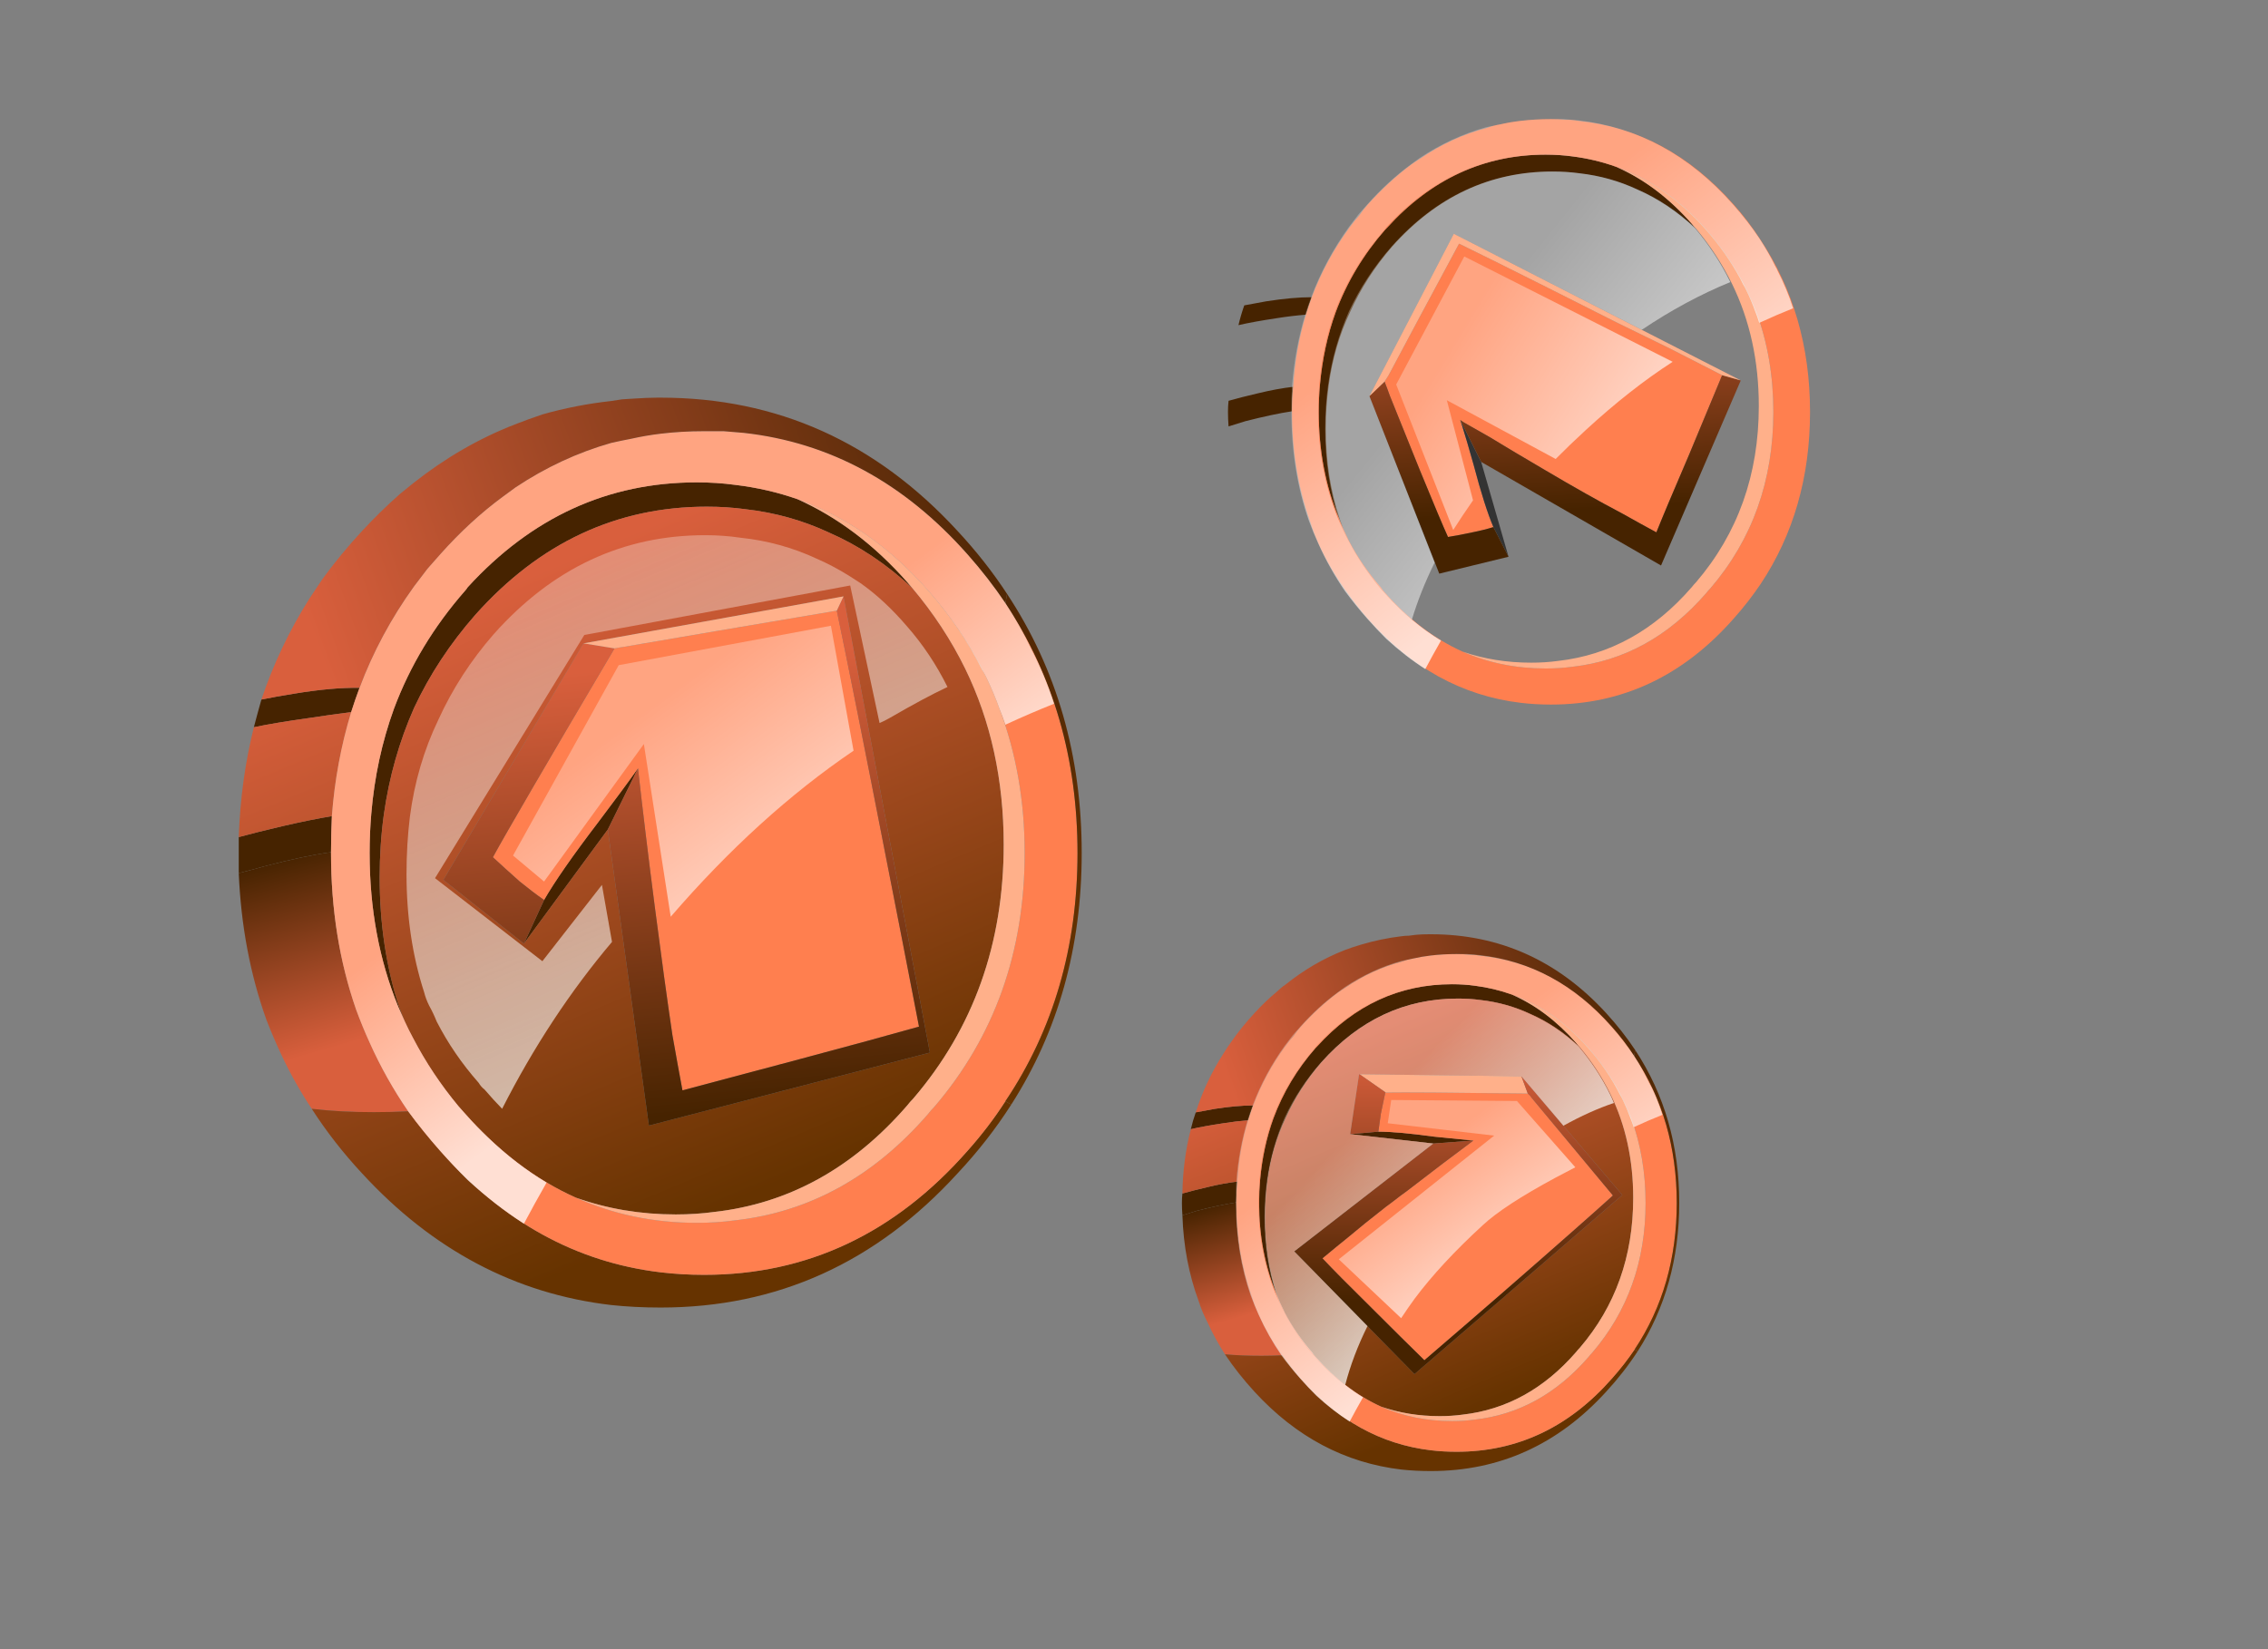 <svg height="400" preserveAspectRatio="none" viewBox="0 0 550 400" width="550" xmlns="http://www.w3.org/2000/svg" xmlns:xlink="http://www.w3.org/1999/xlink">
    <rect x="0" y="0" width="550" height="400" fill="#808080" stroke="none"/>
    <linearGradient id="lg1">
        <stop offset="0" stop-color="#d95f3d"/>
        <stop offset="1" stop-color="#462300"/>
    </linearGradient>
    <linearGradient id="Gradient_1" gradientUnits="userSpaceOnUse" spreadMethod="pad" x1="5.575" x2="2.325" xlink:href="#lg1" y1="38.8" y2="27.5"/>
    <linearGradient id="lg2">
        <stop offset="0" stop-color="#d95f3d"/>
        <stop offset="1" stop-color="#630"/>
    </linearGradient>
    <linearGradient id="Gradient_2" gradientUnits="userSpaceOnUse" spreadMethod="pad" x1="19.462" x2="34.638" xlink:href="#lg2" y1="9.713" y2="45.788"/>
    <linearGradient id="Gradient_3" gradientUnits="userSpaceOnUse" spreadMethod="pad" x1="16.812" x2="19.288" xlink:href="#lg1" y1="16.7" y2="43.4"/>
    <linearGradient id="lg3">
        <stop offset="0" stop-color="#532805"/>
        <stop offset="1" stop-color="#630"/>
    </linearGradient>
    <linearGradient id="Gradient_4" gradientUnits="userSpaceOnUse" spreadMethod="pad" x1="46.3" x2="48.2" xlink:href="#lg3" y1="13.588" y2="36.312"/>
    <linearGradient id="Gradient_5" gradientUnits="userSpaceOnUse" spreadMethod="pad" x1="5.175" x2="45.725" xlink:href="#lg1" y1="16.2" y2="1.6"/>
    <linearGradient id="lg4">
        <stop offset=".008" stop-color="#fff" stop-opacity=".286"/>
        <stop offset=".984" stop-color="#fff" stop-opacity=".839"/>
    </linearGradient>
    <linearGradient id="Gradient_6" gradientUnits="userSpaceOnUse" spreadMethod="pad" x1="23.038" x2="34.962" xlink:href="#lg4" y1="19.337" y2="35.562"/>
    <linearGradient id="lg5">
        <stop offset=".008" stop-color="#fff" stop-opacity=".286"/>
        <stop offset=".992" stop-color="#fff" stop-opacity=".749"/>
    </linearGradient>
    <linearGradient id="Gradient_7" gradientUnits="userSpaceOnUse" spreadMethod="pad" x1="19.462" x2="34.638" xlink:href="#lg5" y1="9.713" y2="45.788"/>
    <linearGradient id="Gradient_8" gradientUnits="userSpaceOnUse" spreadMethod="pad" x1="24.462" x2="32.438" xlink:href="#lg5" y1="21.125" y2="31.975"/>
    <linearGradient id="Gradient_9" gradientUnits="userSpaceOnUse" spreadMethod="pad" x1="5.625" x2="2.375" xlink:href="#lg1" y1="38.8" y2="27.5"/>
    <linearGradient id="Gradient_10" gradientUnits="userSpaceOnUse" spreadMethod="pad" x1="19.512" x2="34.688" xlink:href="#lg2" y1="9.713" y2="45.788"/>
    <linearGradient id="Gradient_11" gradientUnits="userSpaceOnUse" spreadMethod="pad" x1="28" x2="28" xlink:href="#lg1" y1="12.225" y2="37.075"/>
    <linearGradient id="Gradient_12" gradientUnits="userSpaceOnUse" spreadMethod="pad" x1="46.35" x2="48.25" xlink:href="#lg3" y1="13.588" y2="36.312"/>
    <linearGradient id="Gradient_13" gradientUnits="userSpaceOnUse" spreadMethod="pad" x1="5.225" x2="45.775" xlink:href="#lg1" y1="16.2" y2="1.6"/>
    <linearGradient id="Gradient_14" gradientUnits="userSpaceOnUse" spreadMethod="pad" x1="50.237" x2="62.163" xlink:href="#lg4" y1="2.938" y2="19.163"/>
    <linearGradient id="Gradient_15" gradientUnits="userSpaceOnUse" spreadMethod="pad" x1="17.837" x2="33.663" xlink:href="#lg4" y1="19.125" y2="34.475"/>
    <linearGradient id="Gradient_16" gradientUnits="userSpaceOnUse" spreadMethod="pad" x1="20.75" x2="34.15" xlink:href="#lg5" y1="17.075" y2="35.325"/>
    <linearGradient id="Gradient_17" gradientUnits="userSpaceOnUse" spreadMethod="pad" x1="17.225" x2="18.575" xlink:href="#lg1" y1="12.863" y2="36.237"/>
    <linearGradient id="Gradient_18" gradientUnits="userSpaceOnUse" spreadMethod="pad" x1="18.475" x2="40.325" xlink:href="#lg4" y1="22.312" y2="35.587"/>
    <linearGradient id="Gradient_19" gradientUnits="userSpaceOnUse" spreadMethod="pad" x1="19.6" x2="43.5" xlink:href="#lg4" y1="21.4" y2="40.5"/>
    <linearGradient id="Gradient_20" gradientUnits="userSpaceOnUse" spreadMethod="pad" x1="21.1" x2="35.1" xlink:href="#lg5" y1="14.725" y2="33.775"/>
    <g transform="matrix(4.068 0 0 4.068 57.9 96.45)">
        <g>
            <g id="Copia_de_S_mbolo_9_3_2_0_Layer1_0_FILL">
                <path d="m5.5 27.15v-.05q-1.632.225-4 .85-.819.229-1.5.4.196 4.681 1.65 8.75.423 1.085.9 2.1.79 1.679 1.8 3.2 1.665.2 3.7.2 1.05 0 2.05-.05-1.336-1.947-2.3-4.1-.426-.934-.8-1.95-1.5-4.308-1.5-9.35z" fill="url(#Gradient_1)"/>
                <path d="m5.5 27.1q.002-1.079.05-2.15-1.297.217-2.95.6-1.508.353-2.6.65 0 .473 0 .95 0 .621 0 1.2.681-.171 1.5-.4 2.368-.625 4-.85m1.7-9.8q-1.657-.024-3.9.35-1.11.176-1.95.35-.234.827-.45 1.65 1.281-.269 3.3-.55 1.267-.195 2.5-.35.23-.727.5-1.45m28-9.25q2.649 1.156 4.95 3.3-.141-.168-.3-.35-2.934-3.328-6.55-4.95-1.762-.617-3.7-.85-1.1-.15-2.3-.15-7.937 0-13.65 6.25-.069.109-.15.2-2.819 3.214-4.25 7.05-1.074 2.964-1.35 6.25-.1 1.164-.1 2.35 0 4.984 1.7 9.15.201.469.4.9-.166-.437-.35-.9-1.15-3.57-1.15-7.7 0-1.925.25-3.75.472-3.351 1.8-6.35 1.387-2.969 3.65-5.55 5.75-6.45 13.8-6.45 1.2 0 2.3.15 2.65.3 5 1.4m-17 21.9-1.2 2.6 5-6.8 1.8-3.65q-.85 1.2-2.4 3.25-2.25 2.95-3.2 4.6z" fill="#462300"/>
                <path d="m6.7 18.75q-1.233.155-2.5.35-2.019.281-3.3.55-.783 3.132-.9 6.55 1.092-.297 2.6-.65 1.653-.383 2.95-.6.246-3.231 1.15-6.2m39 23.2q-.986 1.532-2.25 2.95-6.5 7.4-15.7 7.4-1.35 0-2.6-.15-7.55-.9-13.15-7.25-1.01-1.142-1.9-2.35-1.0.05-2.05.05-2.035 0-3.7-.2 1.302 2.025 3 3.85 6.3 6.85 14.85 7.85 1.4.15 2.95.15 10.4 0 17.7-8 1.823-1.946 3.2-4.1-.169-.1-.35-.2m-.1-15.3q0-5.8-2.3-10.5-1.248-2.542-3.15-4.8-2.301-2.144-4.95-3.3-2.35-1.1-5-1.4-1.1-.15-2.3-.15-8.05 0-13.8 6.45-2.263 2.581-3.65 5.55-1.328 2.999-1.8 6.35-.25 1.825-.25 3.75 0 4.13 1.15 7.7.184.463.35.9.238.519.5 1 1.119 2.148 2.7 4.05.207.232.4.45 3 3.391 6.6 5 2.813 1 5.95 1 1.2 0 2.3-.15 6.65-.75 11.5-6.35.15-.2.35-.4 5.4-6.3 5.4-15.15m-25.05-12 15.5-2.8 5.15 27.2-16.75 4.35-2.45-17.65-5 6.8-4.8-3.8z" fill="url(#Gradient_2)"/>
                <path d="m45.7 12.25q-1.001-1.489-2.25-2.9-5.656-6.396-13.35-7.25-.585-.044-1.2-.1-.557 0-1.15 0-1.35 0-2.6.15-.886.106-1.75.3-.593.113-1.2.25-3.007.858-5.7 2.65-.379.277-.75.55-1.969 1.446-3.75 3.45-.377.429-.75.85-.407.54-.8 1.05-2.049 2.846-3.25 6.05-.27.723-.5 1.45-.904 2.969-1.15 6.2-.048 1.071-.05 2.15v.05q0 5.042 1.5 9.35.374 1.016.8 1.95.964 2.153 2.3 4.1.89 1.208 1.9 2.35 5.6 6.35 13.15 7.25 1.25.15 2.6.15 9.2 0 15.7-7.4 1.264-1.418 2.25-2.95 4.3-6.407 4.3-14.8 0-8.417-4.3-14.9m-4.6-.75q2.119 2.396 3.45 5.15.46.945.8 1.9 1.5 3.978 1.5 8.6 0 8.85-5.4 15.15-.2.2-.35.4-4.85 5.6-11.5 6.35-1.1.15-2.3.15-3.85 0-7.2-1.5-3.6-1.609-6.6-5-.193-.218-.4-.45-1.581-1.902-2.7-4.05-.262-.481-.5-1-.199-.431-.4-.9-1.7-4.166-1.7-9.15 0-1.186.1-2.35.276-3.286 1.35-6.25 1.431-3.836 4.25-7.05.081-.091.15-.2 5.713-6.25 13.65-6.25 1.2 0 2.3.15 1.938.233 3.7.85 4.363 1.553 7.8 5.45m-18.1 3.35q-.35.05-.6.1-6.05 10.25-7.25 12.45.7.65 1.6 1.45.8.65 1.45 1.1.95-1.65 3.2-4.6 1.55-2.05 2.4-3.25.4 3.6 1 8.25.574 4.432 1.05 7.65.328 1.851.6 3.3 2.05-.55 6.95-1.85 4.5-1.2 7.15-1.95-1.067-5.522-1.95-10-1.949-10-2.95-14.8-8 1.35-12.65 2.15z" fill="#ff7f4f"/>
                <path d="m36.05 11.85-.4.85q1.001 4.8 2.95 14.8.883 4.478 1.95 10-2.65.75-7.15 1.95-4.9 1.3-6.95 1.85-.272-1.449-.6-3.3-.476-3.218-1.05-7.65-.6-4.65-1-8.25l-1.8 3.65 2.45 17.65 16.75-4.35zm-13.65 3.1-1.85-.3-8.35 14.1 4.8 3.8 1.2-2.6q-.65-.45-1.45-1.1-.9-.8-1.6-1.45 1.2-2.2 7.25-12.45z" fill="url(#Gradient_3)"/>
                <path d="m20.55 14.65 1.85.3q.25-.05.6-.1 4.65-.8 12.65-2.15l.4-.85zm24 2q-1.331-2.754-3.45-5.15-3.437-3.897-7.8-5.45 3.616 1.622 6.55 4.95.159.182.3.35 1.902 2.258 3.15 4.8 2.3 4.7 2.3 10.5 0 8.85-5.4 15.15-.2.2-.35.4-4.85 5.6-11.5 6.35-1.1.15-2.3.15-3.137 0-5.95-1 3.35 1.5 7.2 1.5 1.2 0 2.3-.15 6.65-.75 11.5-6.35.15-.2.35-.4 5.4-6.3 5.4-15.15 0-4.622-1.5-8.6-.34-.955-.8-1.9z" fill="#ffb08a"/>
                <path d="m45.8 11.7q-.043.289-.1.55 4.3 6.483 4.3 14.9 0 8.393-4.3 14.8.181.1.35.2 4.2-6.56 4.2-15 0-8.715-4.45-15.45z" fill="url(#Gradient_4)"/>
                <path d="m45.7 12.25q.057-.261.1-.55-1.282-1.958-2.95-3.75-7.3-7.95-17.7-7.95-.093 0-.2 0-.645.006-1.3.05-.385.026-.8.05-.321.053-.65.1-2.117.235-4.1.8-.834.282-1.65.6-3.208 1.251-6.05 3.5-.393.322-.8.65-1.159 1.023-2.25 2.2-1.286 1.391-2.35 2.85-.416.621-.8 1.2-1.791 2.84-2.85 6 .84-.174 1.95-.35 2.243-.374 3.9-.35 1.201-3.204 3.25-6.05.393-.51.8-1.05.373-.421.75-.85 1.781-2.004 3.75-3.45.371-.273.75-.55 2.693-1.792 5.7-2.65.607-.137 1.2-.25.864-.194 1.75-.3 1.25-.15 2.6-.15.593 0 1.15 0 .615.056 1.2.1 7.694.854 13.35 7.25 1.249 1.411 2.25 2.9z" fill="url(#Gradient_5)"/>
            </g>
        </g>
        <g>
            <g id="Copia_de_S_mbolo_9_3_2_0_Layer0_0_FILL">
                <path d="m36.65 21.05-1.35-7.45-12.65 2.35-6.3 11.35 1.85 1.55 5.95-8.2 1.6 10.3q5.206-6.037 10.9-9.9z" fill="url(#Gradient_6)"/>
                <path d="m37.05 11.05q-.337-.211-.7-.45-.993-.611-1.9-1-2.15-1-4.55-1.25-1-.15-2.1-.15-7.35 0-12.6 5.9-2.05 2.35-3.3 5.1-1.3 2.7-1.7 5.8-.2 1.65-.2 3.4 0 3.8 1.05 7.05.1.4.3.8.25.45.45.95 1 1.95 2.5 3.65.15.25.35.4.52.607 1.05 1.15 2.819-5.54 6.55-9.95l-.6-3.4-3.55 4.55-6.4-4.95 8.9-14.5 15.85-2.95 1.75 8.2q.316-.135.6-.3 2.07-1.201 3.45-1.85-.993-1.995-2.4-3.6-1.364-1.595-2.8-2.6z" fill="url(#Gradient_7)"/>
                <path d="m45.7 12.25q-1.001-1.489-2.25-2.9-5.656-6.396-13.35-7.25-.585-.044-1.2-.1-.557 0-1.15 0-1.35 0-2.6.15-.886.106-1.75.3-.593.113-1.2.25-3.007.858-5.7 2.65-.379.277-.75.55-1.969 1.446-3.75 3.45-.377.429-.75.85-.407.54-.8 1.05-2.049 2.846-3.25 6.05-.27.723-.5 1.45-.904 2.969-1.15 6.2-.048 1.071-.05 2.15v.05q0 5.042 1.5 9.35.374 1.016.8 1.95.964 2.153 2.3 4.1.89 1.208 1.9 2.35.822.932 1.65 1.75 1.632 1.498 3.35 2.6.605-1.145 1.35-2.45-1.833-1.098-3.5-2.7-.696-.66-1.35-1.4-.193-.218-.4-.45-1.581-1.902-2.7-4.05-.262-.481-.5-1-.199-.431-.4-.9-1.7-4.166-1.7-9.15 0-1.186.1-2.35.276-3.286 1.35-6.25 1.431-3.836 4.25-7.05.081-.091.15-.2 5.713-6.25 13.65-6.25 1.2 0 2.3.15 1.938.233 3.7.85 4.363 1.553 7.8 5.45 1.951 2.205 3.2 4.7.144.231.25.45.46.945.8 1.9.2.495.35.95 1.463-.678 2.9-1.25-.531-1.659-1.35-3.25-.667-1.399-1.55-2.75z" fill="url(#Gradient_8)"/>
            </g>
        </g>
    </g>
    <g transform="matrix(2.4 0 0 2.4 286.5 226.6)">
        <g>
            <g id="Copia_de_S_mbolo_9_4_2_0_Layer1_0_FILL">
                <path d="m5.55 27.15v-.05q-1.65.25-4 .85-.8.25-1.45.45.15 4.65 1.65 8.7.35 1.1.9 2.15.75 1.65 1.75 3.2 1.65.15 3.7.15 1.05 0 2.1-.05-1.4-1.95-2.35-4.05-.45-1-.75-1.95-1.55-4.35-1.55-9.4z" fill="url(#Gradient_9)"/>
                <path d="m5.55 27.1q0-1.1.1-2.1-1.35.15-3 .55-1.5.35-2.55.65-.05.45-.05.95 0 .6.05 1.25.65-.2 1.45-.45 2.35-.6 4-.85m-4.6-7.4q1.3-.3 3.3-.6 1.25-.2 2.5-.3.25-.8.5-1.5-1.65 0-3.9.35-1.1.2-1.9.35-.3.85-.5 1.7m38.95-8.7q-2.95-3.35-6.5-4.9-1.8-.65-3.75-.9-1.1-.15-2.3-.15-7.95 0-13.65 6.3-.05.05-.15.15-2.8 3.2-4.25 7.1-1.05 2.9-1.35 6.25-.1 1.1-.1 2.3 0 5 1.75 9.2.15.4.35.85-.15-.45-.3-.85-1.2-3.6-1.2-7.75 0-1.9.25-3.7.45-3.4 1.85-6.35 1.35-3 3.6-5.6 5.75-6.45 13.8-6.45 1.2 0 2.3.15 2.65.3 5 1.4 2.65 1.15 5 3.35-.2-.2-.35-.4m-14.45 10.15 4.05-.3q-1.45-.15-4-.4-3.65-.5-5.6-.5l-2.85.25z" fill="#462300"/>
                <path d="m4.25 19.1q-2 .3-3.3.6-.8 3.1-.85 6.5 1.05-.3 2.55-.65 1.65-.4 3-.55.2-3.3 1.1-6.2-1.25.1-2.5.3m41.85 23.05q-.15-.1-.3-.2-1.05 1.55-2.3 2.95-6.5 7.4-15.7 7.4-1.35 0-2.6-.15-7.55-.9-13.15-7.25-1-1.15-1.85-2.35-1.05.05-2.1.05-2.05 0-3.7-.15 1.3 1.95 3 3.8 6.3 6.85 14.85 7.85 1.4.15 2.95.15 10.4 0 17.7-8 1.8-1.95 3.2-4.1m-.45-15.5q0-5.8-2.3-10.5-1.25-2.55-3.1-4.75-2.35-2.2-5-3.35-2.35-1.1-5-1.4-1.1-.15-2.3-.15-8.05 0-13.8 6.45-2.25 2.6-3.6 5.6-1.4 2.95-1.85 6.35-.25 1.8-.25 3.7 0 4.15 1.2 7.75.15.4.3.85.25.5.5 1.05 1.1 2.1 2.75 4 .15.25.35.45 3 3.4 6.65 5.05 2.75.95 5.9.95 1.2 0 2.3-.15 6.65-.75 11.5-6.35.15-.2.35-.4 5.4-6.3 5.4-15.15m-27.7-12.5h.05l16.35.2 10.2 12-21 18.1-12.15-12.4 14.05-10.9-8.4-.95z" fill="url(#Gradient_10)"/>
                <path d="m45.75 12.3q-1-1.55-2.25-2.95-5.65-6.4-13.35-7.2-.6-.1-1.15-.1-.6-.05-1.2-.05-1.35 0-2.6.15-.9.1-1.75.3-.6.1-1.15.3-3.05.8-5.75 2.65-.4.25-.75.5-1.95 1.45-3.75 3.45-.4.45-.7.9-.45.5-.85 1.05-2.05 2.8-3.25 6-.25.7-.5 1.5-.9 2.9-1.1 6.2-.1 1-.1 2.1v.05q0 5.05 1.55 9.4.3.95.75 1.95.95 2.1 2.35 4.05.85 1.2 1.85 2.35 5.6 6.35 13.15 7.25 1.25.15 2.6.15 9.2 0 15.7-7.4 1.25-1.4 2.3-2.95 4.25-6.4 4.25-14.8 0-8.4-4.3-14.85m-4.6-.8q2.1 2.4 3.45 5.15.45.95.85 1.95 1.45 3.95 1.45 8.55 0 8.85-5.4 15.15-.2.2-.35.4-4.85 5.6-11.5 6.35-1.1.15-2.3.15-3.85 0-7.15-1.45-3.65-1.65-6.65-5.05-.2-.2-.35-.45-1.65-1.9-2.75-4-.25-.55-.5-1.05-.2-.45-.35-.85-1.75-4.2-1.75-9.2 0-1.2.1-2.3.3-3.35 1.35-6.25 1.45-3.9 4.25-7.1.1-.1.15-.15 5.7-6.3 13.65-6.3 1.2 0 2.3.15 1.95.25 3.75.9 4.3 1.5 7.75 5.4m-20.5 4.5h-.05q-.2 1-.45 2.15-.15 1-.25 1.8 1.95 0 5.6.5 2.55.25 4 .4-2.9 2.15-6.65 5.05-.381.285-.75.55-.739.579-1.45 1.1-2.171 1.692-3.9 3.15-.534.439-1.05.85-.77.643-1.45 1.2 1.45 1.55 5.05 5.1 3.156 3.156 5.05 5 .115.117.2.2 4.25-3.65 7.7-6.65 4.238-3.688 7.25-6.35 2.459-2.166 4.1-3.65-3.622-4.361-6.2-7.45-1.095-1.317-2-2.4-.2-.3-.4-.45-11.736-.149-14.35-.1z" fill="#ff7f4f"/>
                <path d="m35 16.1-.65-1.75-16.35-.2 2.65 1.85q2.614-.049 14.35.1m9.6.55q-1.35-2.75-3.45-5.15-3.45-3.9-7.75-5.4 3.55 1.55 6.5 4.9.15.2.35.4 1.85 2.2 3.1 4.75 2.3 4.7 2.3 10.5 0 8.85-5.4 15.15-.2.2-.35.4-4.85 5.6-11.5 6.35-1.1.15-2.3.15-3.15 0-5.9-.95 3.3 1.45 7.15 1.45 1.2 0 2.3-.15 6.65-.75 11.5-6.35.15-.2.35-.4 5.4-6.3 5.4-15.15 0-4.6-1.45-8.55-.4-1-.85-1.95z" fill="#ffb08a"/>
                <path d="m20.6 16h.05l-2.65-1.85h-.05l-.9 6.05 2.85-.25q.1-.8.25-1.8.25-1.15.45-2.15m8.9 4.85-4.05.3-14.05 10.9 12.15 12.4 21-18.1-10.2-12 .65 1.75q.2.15.4.45.905 1.083 2 2.4 2.578 3.089 6.2 7.45-1.641 1.484-4.1 3.65-3.012 2.662-7.25 6.35-3.45 3-7.7 6.65-.085-.083-.2-.2-1.894-1.844-5.05-5-3.6-3.55-5.05-5.1.68-.557 1.45-1.2.516-.411 1.05-.85 1.729-1.458 3.9-3.15.711-.521 1.45-1.1.369-.265.75-.55 3.75-2.9 6.65-5.05z" fill="url(#Gradient_11)"/>
                <path d="m45.85 11.7q-.05.3-.1.6 4.3 6.45 4.3 14.85 0 8.4-4.25 14.8.15.1.3.2 4.2-6.55 4.2-15 0-8.7-4.45-15.45z" fill="url(#Gradient_12)"/>
                <path d="m45.75 12.3q.05-.3.1-.6-1.3-1.95-2.95-3.75-7.3-7.95-17.7-7.95-.1 0-.15 0-.7 0-1.3.05-.45.05-.8.1-.35 0-.7.05-2.1.25-4.1.85-.85.25-1.65.55-3.2 1.25-6 3.5-.45.3-.85.7-1.15.95-2.25 2.15-1.3 1.4-2.35 2.9-.4.55-.8 1.2-1.8 2.8-2.8 5.95.8-.15 1.9-.35 2.25-.35 3.9-.35 1.2-3.2 3.25-6 .4-.55.85-1.05.3-.45.7-.9 1.8-2 3.75-3.45.35-.25.75-.5 2.7-1.85 5.75-2.65.55-.2 1.15-.3.85-.2 1.75-.3 1.25-.15 2.6-.15.6 0 1.2.05.55 0 1.15.1 7.7.8 13.35 7.2 1.25 1.4 2.25 2.95z" fill="url(#Gradient_13)"/>
            </g>
        </g>
        <g>
            <g id="Copia_de_S_mbolo_9_4_2_0_Layer0_0_FILL">
                <path d="m21.2 16.75-.35 2.35 10.75 1.25-15.7 12.5 6.3 5.95q.672-1.018 1.35-1.95 2.65-3.55 6.9-7.45 2.15-2 7.35-4.8 1.041-.55 2-1.05l-5.9-6.7z" fill="url(#Gradient_14)"/>
                <path d="m43.7 17.05q-.182-.455-.4-.9-1.248-2.542-3.15-4.8-2.301-2.144-4.95-3.3-2.35-1.1-5-1.4-1.1-.15-2.3-.15-8.05 0-13.8 6.45-2.263 2.581-3.65 5.55-1.328 2.999-1.8 6.35-.25 1.825-.25 3.75 0 4.13 1.15 7.7.184.463.35.9.238.519.5 1 1.119 2.148 2.7 4.05.207.232.4.45.654.74 1.35 1.4.822.79 1.7 1.45.776-2.98 2.25-5.95l-7.4-7.55 14.05-10.9-8.4-.95.9-6.05 16.4.2 4.25 5q2.644-1.472 5.1-2.3z" fill="url(#Gradient_15)"/>
                <path d="m45.7 12.25q-1.001-1.489-2.25-2.9-5.656-6.396-13.35-7.25-.585-.044-1.2-.1-.557 0-1.15 0-1.35 0-2.6.15-.886.106-1.75.3-.593.113-1.2.25-3.007.858-5.7 2.65-.379.277-.75.55-1.969 1.446-3.75 3.45-.377.429-.75.85-.407.54-.8 1.05-2.049 2.846-3.25 6.05-.27.723-.5 1.45-.904 2.969-1.15 6.2-.048 1.071-.05 2.15v.05q0 5.042 1.5 9.35.374 1.016.8 1.95.964 2.153 2.3 4.1.89 1.208 1.9 2.35.822.932 1.65 1.75 1.632 1.498 3.35 2.6.605-1.145 1.35-2.45-.917-.556-1.8-1.25-.878-.66-1.7-1.45-.696-.66-1.35-1.4-.193-.218-.4-.45-1.581-1.902-2.7-4.05-.262-.481-.5-1-.199-.431-.4-.9-1.7-4.166-1.7-9.15 0-1.186.1-2.35.276-3.286 1.35-6.25 1.431-3.836 4.25-7.05.081-.091.15-.2 5.713-6.25 13.65-6.25 1.2 0 2.3.15 1.938.233 3.7.85 4.363 1.553 7.8 5.45 1.951 2.205 3.2 4.7.144.231.25.45.029.059.05.1.433.906.75 1.8.2.495.35.95 1.463-.678 2.9-1.25-.335-1.065-.8-2.15-.245-.539-.55-1.1-.667-1.399-1.55-2.75z" fill="url(#Gradient_16)"/>
            </g>
        </g>
    </g>
    <g transform="matrix(2.823 0 0 2.823 297.65 23.25)">
        <g>
            <g id="Copia_de_S_mbolo_9_2_2_2_0_Layer1_0_FILL">
                <path d="m5.55 27.15v-.05q-1.65.25-4 .85-.8.25-1.45.45.15 4.65 1.65 8.7.35 1.1.9 2.15.75 1.65 1.75 3.2 1.65.15 3.7.15 1.05 0 2.1-.05-1.4-1.95-2.35-4.05-.45-1-.75-1.95-1.55-4.35-1.55-9.4z" fill="url(#Gradient_9)"/>
                <path d="m5.55 27.1q0-1.1.1-2.1-1.35.15-3 .55-1.5.35-2.55.65-.05.45-.05.95 0 .6.05 1.25.65-.2 1.45-.45 2.35-.6 4-.85m-2.2-9.45q-1.1.2-1.9.35-.3.85-.5 1.7 1.3-.3 3.3-.6 1.25-.2 2.5-.3.25-.8.5-1.5-1.65 0-3.9.35m31.9-9.6q2.65 1.15 5 3.35-.2-.2-.35-.4-2.95-3.35-6.5-4.9-1.8-.65-3.75-.9-1.1-.15-2.3-.15-7.95 0-13.65 6.3-.05.05-.15.15-2.8 3.2-4.25 7.1-1.05 2.9-1.35 6.25-.1 1.1-.1 2.3 0 5 1.75 9.2.15.4.35.85-.15-.45-.3-.85-1.2-3.6-1.2-7.75 0-1.9.25-3.7.45-3.4 1.85-6.35 1.35-3 3.6-5.6 5.75-6.45 13.8-6.45 1.2 0 2.3.15 2.65.3 5 1.4z" fill="#462300"/>
                <path d="m4.25 19.1q-2 .3-3.3.6-.8 3.1-.85 6.5 1.05-.3 2.55-.65 1.65-.4 3-.55.2-3.3 1.1-6.2-1.25.1-2.5.3m38.65 27.15q1.8-1.95 3.2-4.1-.15-.1-.3-.2-1.05 1.55-2.3 2.95-6.5 7.4-15.7 7.4-1.35 0-2.6-.15-7.55-.9-13.15-7.25-1-1.15-1.85-2.35-1.05.05-2.1.05-2.05 0-3.7-.15 1.3 1.95 3 3.8 6.3 6.85 14.85 7.85 1.4.15 2.95.15 10.4 0 17.7-8m2.75-19.6q0-5.8-2.3-10.5-1.25-2.55-3.1-4.75-2.35-2.2-5-3.35-2.35-1.1-5-1.4-1.1-.15-2.3-.15-8.05 0-13.8 6.45-2.25 2.6-3.6 5.6-1.4 2.95-1.85 6.35-.25 1.8-.25 3.7 0 4.15 1.2 7.75.15.4.3.85.25.5.5 1.05 1.1 2.1 2.75 4 .15.25.35.45 3 3.4 6.65 5.05 2.75.95 5.9.95 1.2 0 2.3-.15 6.65-.75 11.5-6.35.15-.2.35-.4 5.4-6.3 5.4-15.15m-27.45 14.4-6-15.25 7.25-13.95 24.65 12.6-6.85 15.9-15.45-8.9 2.35 8.15z" fill="url(#Gradient_10)"/>
                <path d="m45.75 12.3q-1-1.55-2.25-2.95-5.65-6.4-13.35-7.2-.6-.1-1.15-.1-.6-.05-1.2-.05-1.35 0-2.6.15-.9.1-1.75.3-.6.1-1.15.3-3.05.8-5.75 2.65-.4.25-.75.5-1.95 1.45-3.75 3.45-.4.45-.7.9-.45.5-.85 1.05-2.05 2.8-3.25 6-.25.7-.5 1.5-.9 2.9-1.1 6.2-.1 1-.1 2.1v.05q0 5.05 1.55 9.4.3.95.75 1.95.95 2.1 2.35 4.05.85 1.2 1.85 2.35 5.6 6.35 13.15 7.25 1.25.15 2.6.15 9.2 0 15.7-7.4 1.25-1.4 2.3-2.95 4.25-6.4 4.25-14.8 0-8.4-4.3-14.85m-4.6-.8q2.1 2.4 3.45 5.15.45.95.85 1.95 1.45 3.95 1.45 8.55 0 8.85-5.4 15.15-.2.2-.35.4-4.85 5.6-11.5 6.35-1.1.15-2.3.15-3.85 0-7.15-1.45-3.65-1.65-6.65-5.05-.2-.2-.35-.45-1.65-1.9-2.75-4-.25-.55-.5-1.05-.2-.45-.35-.85-1.75-4.2-1.75-9.2 0-1.2.1-2.3.3-3.35 1.35-6.25 1.45-3.9 4.25-7.1.1-.1.15-.15 5.7-6.3 13.65-6.3 1.2 0 2.3.15 1.95.25 3.75.9 4.3 1.5 7.75 5.4m-3.25 10.15q-2.366-1.159-4.5-2.2-6.366-3.218-10.45-5.25-1.728-.854-3.05-1.5-3.85 7.15-6.05 11.3-.2.3-.35.55.245.615.45 1.2 1.543 3.799 2.6 6.45 1.786 4.354 2.4 5.7.95-.15 2.1-.4 1-.2 1.8-.45-.75-1.75-1.7-5.35-.591-2.111-1-3.4-.08-.24-.15-.45.157.094.3.2 1.053.605 2.2 1.25 2.155 1.31 4.7 2.8 3.8 2.25 6.75 3.8 1.6.9 2.9 1.6.8-2 2.8-6.65 1.8-4.3 2.85-6.85-2.397-1.222-4.6-2.35z" fill="#ff7f4f"/>
                <path d="m20 27.85q.07.21.15.45.409 1.289 1 3.4.95 3.6 1.7 5.35l1.3 2.55-2.35-8.15z" fill="#333"/>
                <path d="m16.55 32.2q-1.057-2.651-2.6-6.45-.205-.585-.45-1.2l-1.3 1.25 6 15.25 5.95-1.45-1.3-2.55q-.8.25-1.8.45-1.15.25-2.1.4-.614-1.346-2.4-5.7m27.55-7.75-1.6-.45q-1.05 2.55-2.85 6.85-2 4.65-2.8 6.65-1.3-.7-2.9-1.6-2.95-1.55-6.75-3.8-2.545-1.49-4.7-2.8-1.147-.645-2.2-1.25-.143-.106-.3-.2l1.8 3.6 15.45 8.9z" fill="url(#Gradient_17)"/>
                <path d="m42.5 24 1.6.45-24.65-12.6-7.25 13.95 1.3-1.25q.15-.25.35-.55 2.2-4.15 6.05-11.3 1.322.646 3.05 1.5 4.084 2.032 10.45 5.25 2.134 1.041 4.5 2.2 2.203 1.128 4.6 2.35m2.1-7.35q-1.35-2.75-3.45-5.15-3.45-3.9-7.75-5.4 3.55 1.55 6.5 4.9.15.2.35.4 1.85 2.2 3.1 4.75 2.3 4.7 2.3 10.5 0 8.85-5.4 15.15-.2.2-.35.4-4.85 5.6-11.5 6.35-1.1.15-2.3.15-3.15 0-5.9-.95 3.3 1.45 7.15 1.45 1.2 0 2.3-.15 6.65-.75 11.5-6.35.15-.2.35-.4 5.4-6.3 5.4-15.15 0-4.6-1.45-8.55-.4-1-.85-1.95z" fill="#ffb08a"/>
                <path d="m45.85 11.7q-.05.3-.1.6 4.3 6.45 4.3 14.85 0 8.4-4.25 14.8.15.1.3.2 4.2-6.55 4.2-15 0-8.7-4.45-15.45z" fill="url(#Gradient_12)"/>
                <path d="m45.75 12.3q.05-.3.1-.6-1.3-1.95-2.95-3.75-7.3-7.95-17.7-7.95-.1 0-.15 0-.7 0-1.3.05-.45.05-.8.1-.35 0-.7.05-2.1.25-4.1.85-.85.25-1.65.55-3.2 1.25-6 3.5-.45.3-.85.7-1.15.95-2.25 2.15-1.3 1.4-2.35 2.9-.4.55-.8 1.2-1.8 2.8-2.8 5.95.8-.15 1.9-.35 2.25-.35 3.9-.35 1.2-3.2 3.25-6 .4-.55.85-1.05.3-.45.7-.9 1.8-2 3.75-3.45.35-.25.75-.5 2.7-1.85 5.75-2.65.55-.2 1.15-.3.85-.2 1.75-.3 1.25-.15 2.6-.15.6 0 1.2.05.55 0 1.15.1 7.7.8 13.35 7.2 1.25 1.4 2.25 2.95z" fill="url(#Gradient_13)"/>
            </g>
        </g>
        <g>
            <g id="Copia_de_S_mbolo_9_2_2_2_0_Layer0_0_FILL">
                <path d="m38.25 22.85-17.9-9.05-5.85 11 4.9 12.5q.786-1.237 1.7-2.55l-2.25-8.6 9.35 5.05q1.215-1.227 2.6-2.5 3.847-3.534 7.45-5.85z" fill="url(#Gradient_18)"/>
                <path d="m40.15 11.35q-2.301-2.144-4.95-3.3-2.35-1.1-5-1.4-1.1-.15-2.3-.15-8.05 0-13.8 6.45-2.263 2.581-3.65 5.55-1.328 2.999-1.8 6.35-.25 1.825-.25 3.75 0 4.13 1.15 7.7.184.463.35.9.238.519.5 1 1.119 2.148 2.7 4.05.207.232.4.45.654.74 1.35 1.4.509.489 1 .9.702-2.356 1.95-4.9l-5.6-14.3 7.25-13.95 16.15 8.25q3.746-2.519 7.6-4.1-1.197-2.45-3.05-4.65z" fill="url(#Gradient_19)"/>
                <path d="m45.7 12.25q-1.001-1.489-2.25-2.9-5.656-6.396-13.35-7.25-.585-.044-1.2-.1-.557 0-1.15 0-1.35 0-2.6.15-.886.106-1.75.3-.593.113-1.2.25-3.007.858-5.7 2.65-.379.277-.75.55-1.969 1.446-3.75 3.45-.377.429-.75.85-.407.54-.8 1.05-2.049 2.846-3.25 6.05-.27.723-.5 1.45-.904 2.969-1.15 6.2-.048 1.071-.05 2.15v.05q0 5.042 1.5 9.35.374 1.016.8 1.95.964 2.153 2.3 4.1.89 1.208 1.9 2.35.822.932 1.65 1.75 1.632 1.498 3.35 2.6.605-1.145 1.35-2.45-1.266-.763-2.5-1.8-.491-.411-1-.9-.696-.66-1.35-1.4-.193-.218-.4-.45-1.581-1.902-2.7-4.05-.262-.481-.5-1-.199-.431-.4-.9-1.7-4.166-1.7-9.15 0-1.186.1-2.35.276-3.286 1.35-6.25 1.431-3.836 4.25-7.05.081-.091.15-.2 5.713-6.25 13.65-6.25 1.2 0 2.3.15 1.938.233 3.7.85 4.363 1.553 7.8 5.45 1.744 1.971 2.95 4.2.14.258.25.5.144.231.25.45.46.945.8 1.9.181.442.3.85.033.071.05.1 1.463-.678 2.9-1.25-.531-1.659-1.35-3.25-.049-.149-.15-.3-.611-1.24-1.4-2.45z" fill="url(#Gradient_20)"/>
            </g>
        </g>
    </g>
</svg>
